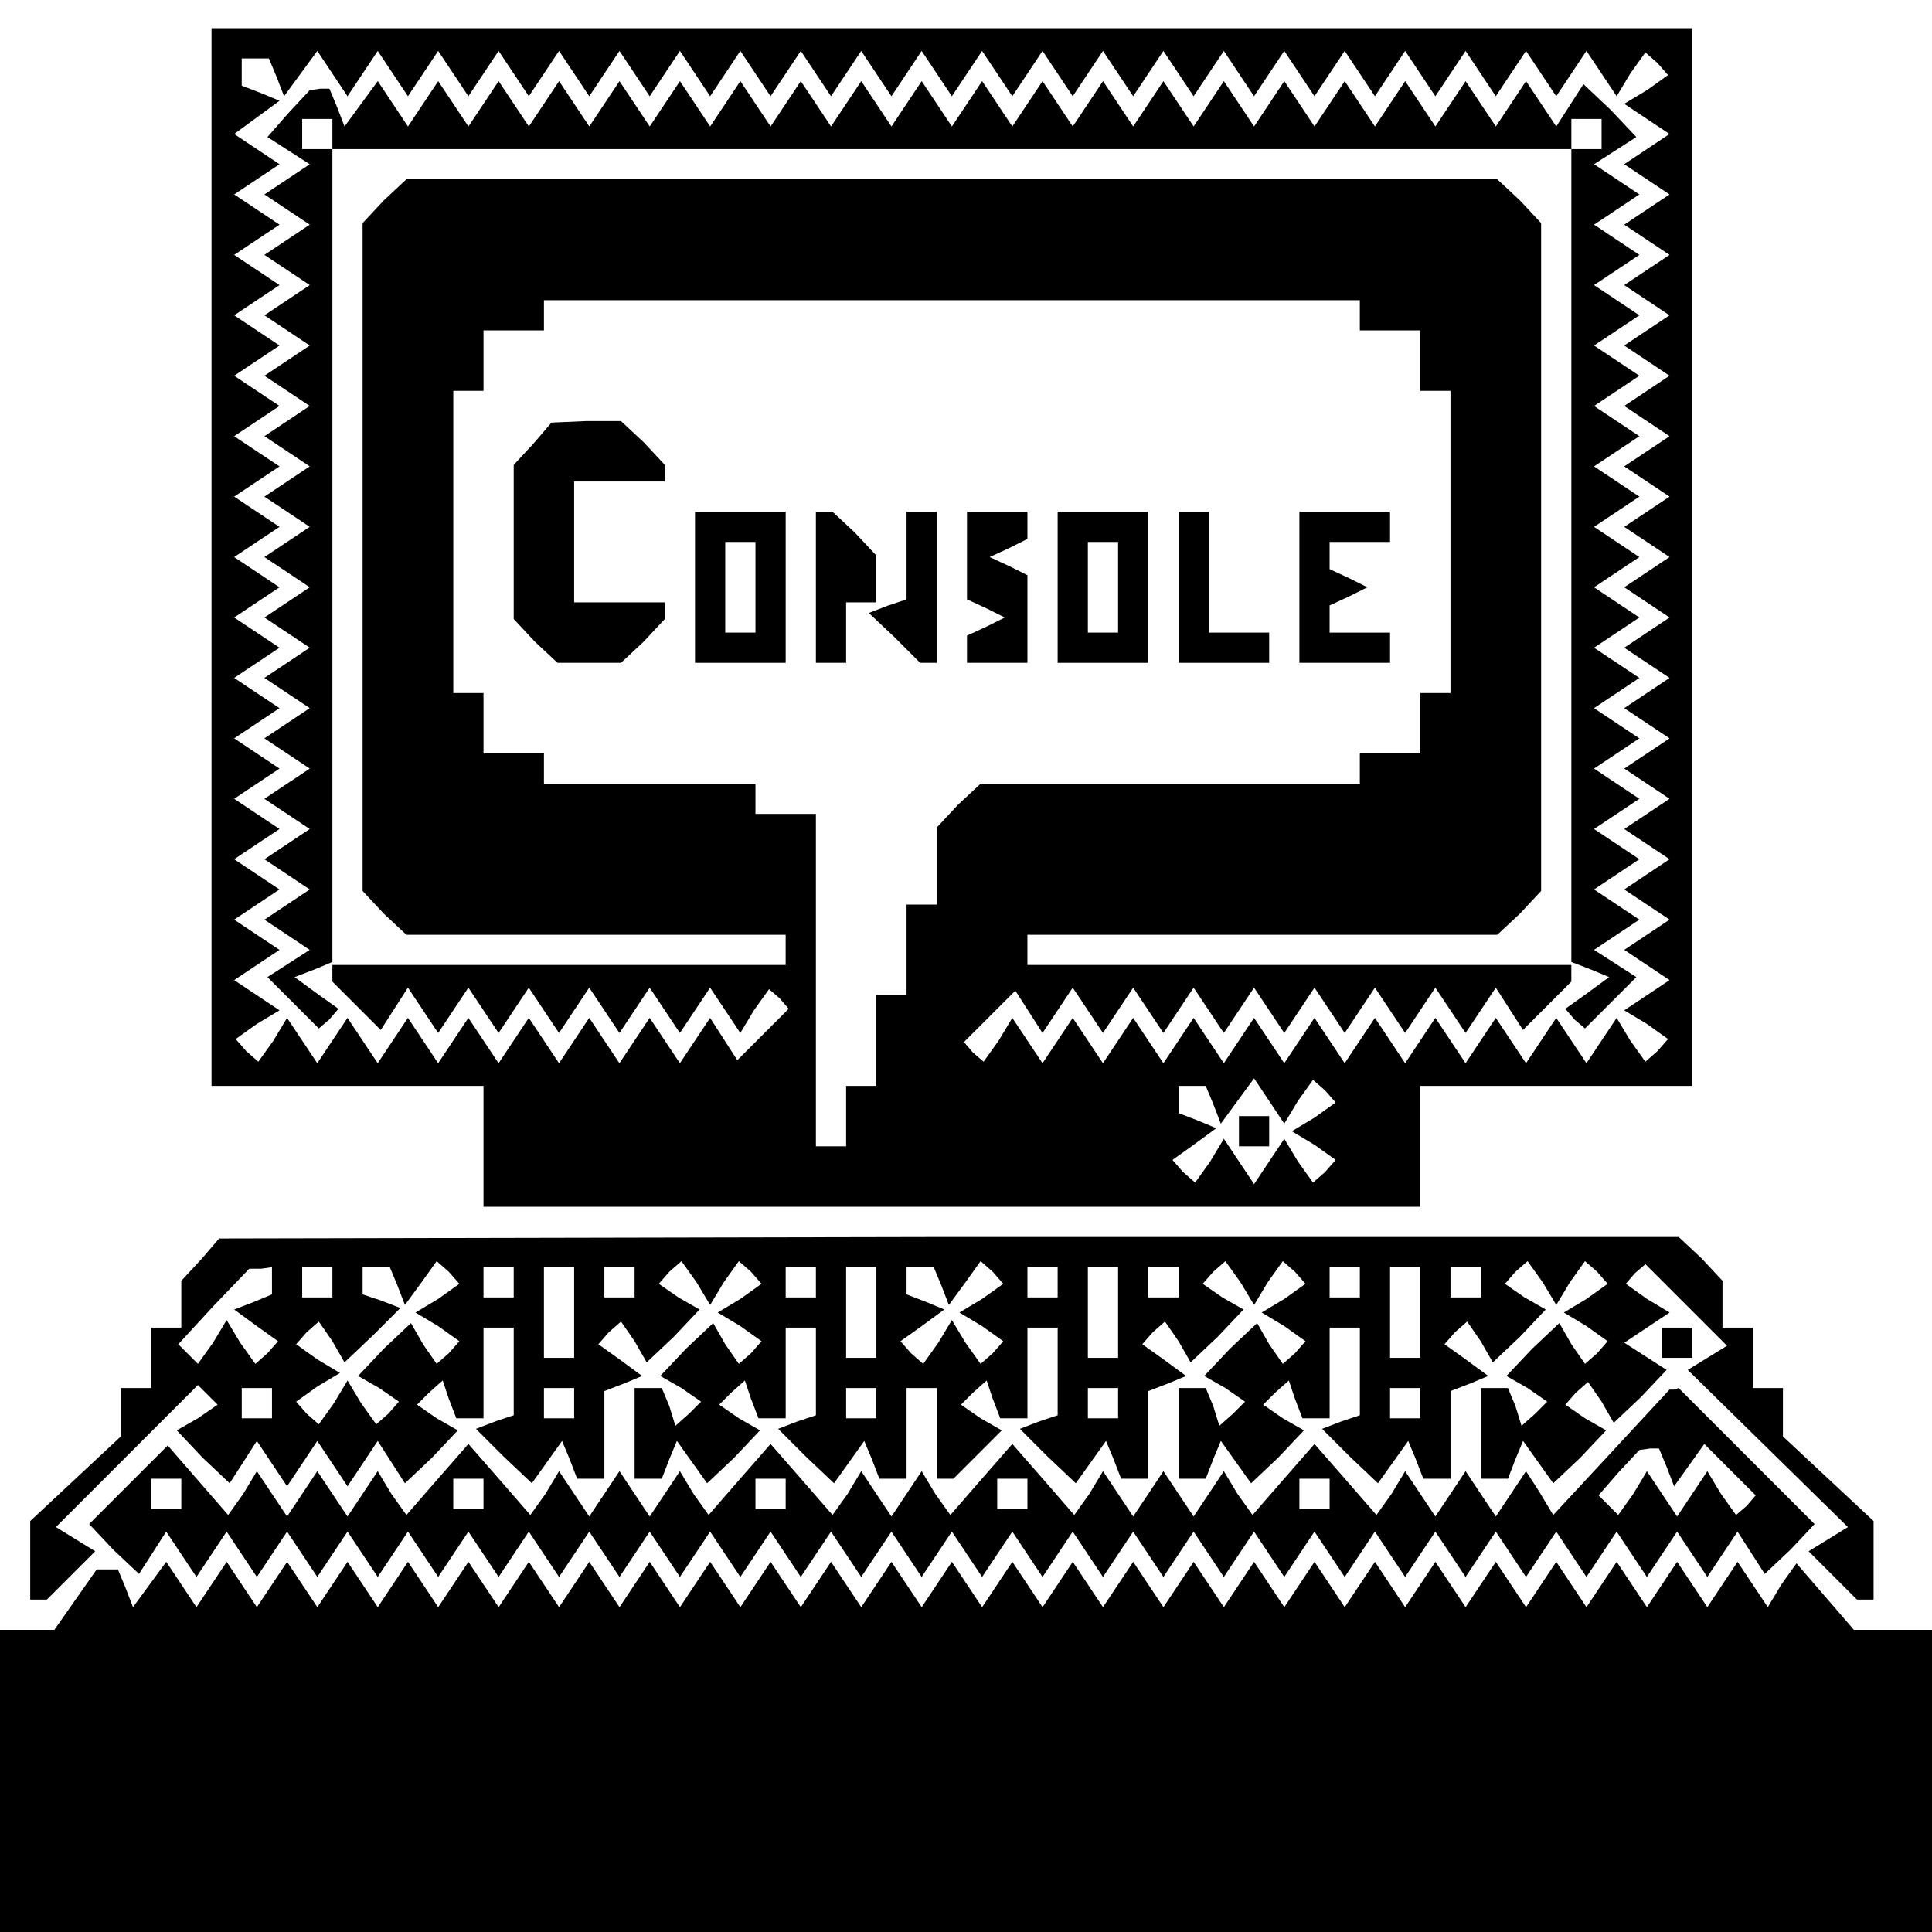 <?xml version="1.0" standalone="no"?>
<!DOCTYPE svg PUBLIC "-//W3C//DTD SVG 20010904//EN"
 "http://www.w3.org/TR/2001/REC-SVG-20010904/DTD/svg10.dtd">
<svg version="1.0" xmlns="http://www.w3.org/2000/svg"
 width="468pt" height="468pt" viewBox="0 0 468 468"
 preserveAspectRatio="xMidYMid meet">
<g transform="translate(0,468) scale(0.366,-0.366)"
fill="#000000" stroke="none">
<path d="M140 910 l0 -350 90 0 90 0 0 -40 0 -40 310 0 310 0 0 40 0 40 90 0
90 0 0 350 0 350 -490 0 -490 0 0 -350z m43 318 l5 -13 11 15 11 15 10 -15 10
-15 10 15 10 15 10 -15 10 -15 10 15 10 15 10 -15 10 -15 10 15 10 15 10 -15
10 -15 10 15 10 15 10 -15 10 -15 10 15 10 15 10 -15 10 -15 10 15 10 15 10
-15 10 -15 10 15 10 15 10 -15 10 -15 10 15 10 15 10 -15 10 -15 10 15 10 15
10 -15 10 -15 10 15 10 15 10 -15 10 -15 10 15 10 15 10 -15 10 -15 10 15 10
15 10 -15 10 -15 10 15 10 15 10 -15 10 -15 10 15 10 15 10 -15 10 -15 10 15
10 15 10 -15 10 -15 10 15 10 15 10 -15 10 -15 10 15 10 15 10 -15 10 -15 10
15 10 15 10 -15 10 -15 10 15 10 15 10 -15 10 -15 10 15 10 15 10 -15 10 -15
10 15 10 15 10 -15 10 -15 9 15 10 14 8 -7 7 -8 -14 -10 -15 -9 15 -10 15 -10
-15 -10 -15 -10 15 -10 15 -10 -15 -10 -15 -10 15 -10 15 -10 -15 -10 -15 -10
15 -10 15 -10 -15 -10 -15 -10 15 -10 15 -10 -15 -10 -15 -10 15 -10 15 -10
-15 -10 -15 -10 15 -10 15 -10 -15 -10 -15 -10 15 -10 15 -10 -15 -10 -15 -10
15 -10 15 -10 -15 -10 -15 -10 15 -10 15 -10 -15 -10 -15 -10 15 -10 15 -10
-15 -10 -15 -10 15 -10 15 -10 -15 -10 -15 -10 15 -10 15 -10 -15 -10 -15 -10
15 -10 15 -10 -15 -10 -15 -10 15 -10 15 -10 -15 -10 -15 -10 15 -9 14 -10 -7
-8 -8 -7 -10 14 -9 15 -10 -15 -10 -15 -10 15 -10 15 -10 -15 -10 -15 -10 15
-10 15 -10 -15 -10 -15 -10 15 -10 15 -10 -15 -10 -15 -10 15 -10 15 -10 -15
-10 -15 -10 15 -10 15 -10 -15 -10 -15 -10 15 -10 15 -10 -15 -10 -15 -10 15
-10 15 -10 -15 -10 -15 -10 15 -10 15 -10 -15 -10 -15 -10 15 -10 15 -10 -15
-10 -15 -10 15 -10 15 -9 -15 -10 -14 -7 6 -6 7 17 17 17 17 9 -14 9 -14 10
15 10 15 10 -15 10 -15 10 15 10 15 10 -15 10 -15 10 15 10 15 10 -15 10 -15
10 15 10 15 10 -15 10 -15 10 15 10 15 10 -15 10 -15 10 15 10 15 10 -15 10
-15 10 15 10 15 10 -15 10 -15 10 15 10 15 9 -14 9 -14 16 16 16 16 0 5 0 6
-180 0 -180 0 0 10 0 10 156 0 155 0 15 14 14 15 0 221 0 221 -14 15 -15 14
-361 0 -361 0 -15 -14 -14 -15 0 -221 0 -221 14 -15 15 -14 125 0 126 0 0 -10
0 -10 -150 0 -150 0 0 -6 0 -5 16 -16 16 -16 9 14 9 14 10 -15 10 -15 10 15
10 15 10 -15 10 -15 10 15 10 15 10 -15 10 -15 10 15 10 15 10 -15 10 -15 10
15 10 15 10 -15 10 -15 10 15 10 15 10 -15 10 -15 9 15 10 14 7 -6 6 -7 -17
-17 -17 -17 -9 14 -9 14 -10 -15 -10 -15 -10 15 -10 15 -10 -15 -10 -15 -10
15 -10 15 -10 -15 -10 -15 -10 15 -10 15 -10 -15 -10 -15 -10 15 -10 15 -10
-15 -10 -15 -10 15 -10 15 -10 -15 -10 -15 -10 15 -10 15 -10 -15 -10 -15 -10
15 -10 15 -9 -15 -10 -14 -8 7 -7 8 14 10 15 9 -15 10 -15 10 15 10 15 10 -15
10 -15 10 15 10 15 10 -15 10 -15 10 15 10 15 10 -15 10 -15 10 15 10 15 10
-15 10 -15 10 15 10 15 10 -15 10 -15 10 15 10 15 10 -15 10 -15 10 15 10 15
10 -15 10 -15 10 15 10 15 10 -15 10 -15 10 15 10 15 10 -15 10 -15 10 15 10
15 10 -15 10 -15 10 15 10 15 10 -15 10 -15 10 15 10 15 10 -15 10 -15 10 15
10 15 10 -15 10 -15 10 15 10 15 10 -15 10 -15 10 15 11 15 11 -12 5 -13 5 0
9 0 9 9 0 9 0 5 -12z m717 -158 l0 -10 20 0 20 0 0 -20 0 -20 10 0 10 0 0
-100 0 -100 -10 0 -10 0 0 -20 0 -20 -20 0 -20 0 0 -10 0 -10 -126 0 -125 0
-15 -14 -14 -15 0 -25 0 -26 -10 0 -10 0 0 -30 0 -30 -10 0 -10 0 0 -30 0 -30
-10 0 -10 0 0 -20 0 -20 -10 0 -10 0 0 110 0 110 -20 0 -20 0 0 10 0 10 -70 0
-70 0 0 10 0 10 -20 0 -20 0 0 20 0 20 -10 0 -10 0 0 100 0 100 10 0 10 0 0
20 0 20 20 0 20 0 0 10 0 10 270 0 270 0 0 -10z m-97 -522 l5 -13 11 15 11 15
10 -15 10 -15 9 15 10 14 8 -7 7 -8 -14 -10 -15 -9 15 -9 14 -10 -7 -8 -8 -7
-10 14 -9 15 -10 -15 -10 -15 -10 15 -10 15 -9 -15 -10 -14 -8 7 -7 8 14 10
15 11 -12 5 -13 5 0 9 0 9 9 0 9 0 5 -12z"/>
<path d="M191 1204 l-14 -16 14 -9 14 -9 -15 -10 -15 -10 15 -10 15 -10 -15
-10 -15 -10 15 -10 15 -10 -15 -10 -15 -10 15 -10 15 -10 -15 -10 -15 -10 15
-10 15 -10 -15 -10 -15 -10 15 -10 15 -10 -15 -10 -15 -10 15 -10 15 -10 -15
-10 -15 -10 15 -10 15 -10 -15 -10 -15 -10 15 -10 15 -10 -15 -10 -15 -10 15
-10 15 -10 -15 -10 -15 -10 15 -10 15 -10 -15 -10 -15 -10 15 -10 15 -10 -15
-10 -15 -10 15 -10 15 -10 -15 -10 -15 -10 15 -10 15 -10 -14 -9 -14 -9 17
-17 17 -17 7 6 6 7 -14 10 -15 11 13 5 12 5 0 269 0 269 410 0 410 0 0 -269 0
-269 13 -5 12 -5 -15 -11 -14 -10 6 -7 7 -6 17 17 17 17 -14 9 -14 9 15 10 15
10 -15 10 -15 10 15 10 15 10 -15 10 -15 10 15 10 15 10 -15 10 -15 10 15 10
15 10 -15 10 -15 10 15 10 15 10 -15 10 -15 10 15 10 15 10 -15 10 -15 10 15
10 15 10 -15 10 -15 10 15 10 15 10 -15 10 -15 10 15 10 15 10 -15 10 -15 10
15 10 15 10 -15 10 -15 10 15 10 15 10 -15 10 -15 10 15 10 15 10 -15 10 -15
10 15 10 15 10 -15 10 -15 10 14 9 14 9 -17 18 -18 17 -9 -14 -9 -14 -10 15
-10 15 -10 -15 -10 -15 -10 15 -10 15 -10 -15 -10 -15 -10 15 -10 15 -10 -15
-10 -15 -10 15 -10 15 -10 -15 -10 -15 -10 15 -10 15 -10 -15 -10 -15 -10 15
-10 15 -10 -15 -10 -15 -10 15 -10 15 -10 -15 -10 -15 -10 15 -10 15 -10 -15
-10 -15 -10 15 -10 15 -10 -15 -10 -15 -10 15 -10 15 -10 -15 -10 -15 -10 15
-10 15 -10 -15 -10 -15 -10 15 -10 15 -10 -15 -10 -15 -10 15 -10 15 -10 -15
-10 -15 -10 15 -10 15 -10 -15 -10 -15 -10 15 -10 15 -10 -15 -10 -15 -10 15
-10 15 -10 -15 -10 -15 -10 15 -10 15 -10 -15 -10 -15 -10 15 -10 15 -10 -15
-10 -15 -10 15 -10 15 -10 -15 -10 -15 -10 15 -10 15 -11 -15 -11 -15 -5 13
-5 12 -6 0 -7 -1 -14 -15z m29 -14 l0 -10 -10 0 -10 0 0 10 0 10 10 0 10 0 0
-10z m840 0 l0 -10 -10 0 -10 0 0 10 0 10 10 0 10 0 0 -10z"/>
<path d="M353 985 l-13 -14 0 -51 0 -51 14 -15 15 -14 21 0 21 0 15 14 14 15
0 5 0 6 -30 0 -30 0 0 40 0 40 30 0 30 0 0 6 0 5 -14 15 -15 14 -23 0 -23 -1
-12 -14z"/>
<path d="M460 890 l0 -50 30 0 30 0 0 50 0 50 -30 0 -30 0 0 -50z m40 0 l0
-30 -10 0 -10 0 0 30 0 30 10 0 10 0 0 -30z"/>
<path d="M540 890 l0 -50 10 0 10 0 0 20 0 20 10 0 10 0 0 16 0 15 -14 15 -15
14 -5 0 -6 0 0 -50z"/>
<path d="M600 911 l0 -29 -12 -4 -13 -5 17 -16 17 -17 5 0 6 0 0 50 0 50 -10
0 -10 0 0 -29z"/>
<path d="M640 911 l0 -29 13 -6 12 -6 -12 -6 -13 -6 0 -9 0 -9 20 0 20 0 0 29
0 29 -12 6 -13 6 13 6 12 6 0 9 0 9 -20 0 -20 0 0 -29z"/>
<path d="M700 890 l0 -50 30 0 30 0 0 50 0 50 -30 0 -30 0 0 -50z m40 0 l0
-30 -10 0 -10 0 0 30 0 30 10 0 10 0 0 -30z"/>
<path d="M780 890 l0 -50 30 0 30 0 0 10 0 10 -20 0 -20 0 0 40 0 40 -10 0
-10 0 0 -50z"/>
<path d="M860 890 l0 -50 30 0 30 0 0 10 0 10 -20 0 -20 0 0 9 0 9 13 6 12 6
-12 6 -13 6 0 9 0 9 20 0 20 0 0 10 0 10 -30 0 -30 0 0 -50z"/>
<path d="M820 530 l0 -10 10 0 10 0 0 10 0 10 -10 0 -10 0 0 -10z"/>
<path d="M133 445 l-13 -14 0 -16 0 -15 -10 0 -10 0 0 -20 0 -20 -10 0 -10 0
0 -16 0 -16 -30 -28 -30 -28 0 -26 0 -26 6 0 5 0 16 16 16 16 -13 8 -13 8 47
47 47 47 7 -7 6 -6 -13 -9 -14 -8 17 -18 18 -17 9 14 9 14 10 -15 10 -15 10
15 10 15 10 -15 10 -15 10 15 10 15 9 -14 9 -14 18 17 17 18 -14 8 -13 9 8 8
9 8 4 -12 5 -13 9 0 9 0 0 30 0 30 10 0 10 0 0 -29 0 -29 -12 -4 -13 -5 18
-18 19 -18 10 14 10 14 5 -12 5 -13 9 0 9 0 0 29 0 29 13 5 12 5 -15 11 -14
10 7 8 8 7 9 -13 8 -14 18 17 17 18 -14 8 -13 9 7 8 8 7 10 -14 9 -15 9 15 10
14 8 -7 7 -8 -14 -10 -15 -9 15 -9 14 -10 -7 -8 -8 -7 -9 13 -8 14 -18 -17
-17 -18 14 -8 13 -9 -8 -8 -9 -8 -4 13 -5 12 -9 0 -9 0 0 -30 0 -30 9 0 9 0 5
13 5 12 10 -14 10 -14 18 17 17 18 -14 8 -13 9 8 8 9 8 4 -12 5 -13 9 0 9 0 0
30 0 30 10 0 10 0 0 -29 0 -29 -12 -4 -13 -5 18 -18 19 -18 10 14 10 14 5 -12
5 -13 9 0 9 0 0 30 0 30 10 0 10 0 0 -30 0 -30 6 0 5 0 16 16 16 16 -14 8 -13
9 8 8 9 8 4 -12 5 -13 9 0 9 0 0 30 0 30 10 0 10 0 0 -29 0 -29 -12 -4 -13 -5
18 -18 19 -18 10 14 10 14 5 -12 5 -13 9 0 9 0 0 29 0 29 13 5 12 5 -15 11
-14 10 7 8 8 7 9 -13 8 -14 18 17 17 18 -14 8 -13 9 7 8 8 7 10 -14 9 -15 9
15 10 14 8 -7 7 -8 -14 -10 -15 -9 15 -9 14 -10 -7 -8 -8 -7 -9 13 -8 14 -18
-17 -17 -18 14 -8 13 -9 -8 -8 -9 -8 -4 13 -5 12 -9 0 -9 0 0 -30 0 -30 9 0 9
0 5 13 5 12 10 -14 10 -14 18 17 17 18 -14 8 -13 9 8 8 9 8 4 -12 5 -13 9 0 9
0 0 30 0 30 10 0 10 0 0 -29 0 -29 -12 -4 -13 -5 18 -18 19 -18 10 14 10 14 5
-12 5 -13 9 0 9 0 0 29 0 29 13 5 12 5 -15 11 -14 10 7 8 8 7 9 -13 8 -14 18
17 17 18 -14 8 -13 9 7 8 8 7 10 -14 9 -15 9 15 10 14 8 -7 7 -8 -14 -10 -15
-9 15 -9 14 -10 -7 -8 -8 -7 -9 13 -8 14 -18 -17 -17 -18 14 -8 13 -9 -8 -8
-9 -8 -4 13 -5 12 -9 0 -9 0 0 -30 0 -30 9 0 9 0 5 13 5 12 10 -14 10 -14 18
17 17 18 -14 8 -13 9 7 8 8 7 9 -13 8 -14 18 17 17 18 -14 9 -14 9 15 10 15
10 -15 9 -14 10 6 7 7 6 27 -27 27 -27 -13 -8 -13 -8 53 -52 53 -52 -13 -8
-13 -8 16 -16 16 -16 5 0 6 0 0 26 0 26 -30 28 -30 28 0 16 0 16 -10 0 -10 0
0 20 0 20 -10 0 -10 0 0 16 0 15 -14 15 -15 14 -483 0 -483 -1 -12 -14z m47
-14 l0 -9 -12 -5 -13 -5 15 -11 14 -10 -7 -8 -8 -7 -10 14 -9 15 -9 -15 -10
-14 -6 6 -7 7 23 25 24 25 8 0 7 1 0 -9z m40 -1 l0 -10 -10 0 -10 0 0 10 0 10
10 0 10 0 0 -10z m43 -2 l5 -13 11 15 10 14 8 -7 7 -8 -14 -10 -15 -9 15 -9
14 -10 -7 -8 -8 -7 -9 13 -8 14 -18 -17 -17 -18 14 -8 13 -9 -7 -8 -8 -7 -10
14 -9 15 -9 -15 -10 -14 -8 7 -7 8 14 10 15 9 -15 9 -14 10 7 8 8 7 9 -13 8
-14 19 18 18 18 -13 5 -12 4 0 9 0 9 9 0 9 0 5 -12z m77 2 l0 -10 -10 0 -10 0
0 10 0 10 10 0 10 0 0 -10z m40 -20 l0 -30 -10 0 -10 0 0 30 0 30 10 0 10 0 0
-30z m40 20 l0 -10 -10 0 -10 0 0 10 0 10 10 0 10 0 0 -10z m120 0 l0 -10 -10
0 -10 0 0 10 0 10 10 0 10 0 0 -10z m40 -20 l0 -30 -10 0 -10 0 0 30 0 30 10
0 10 0 0 -30z m43 18 l5 -13 11 15 10 14 8 -7 7 -8 -14 -10 -15 -9 15 -9 14
-10 -7 -8 -8 -7 -10 14 -9 15 -9 -15 -10 -14 -8 7 -7 8 14 10 15 11 -12 5 -13
5 0 9 0 9 9 0 9 0 5 -12z m77 2 l0 -10 -10 0 -10 0 0 10 0 10 10 0 10 0 0 -10z
m40 -20 l0 -30 -10 0 -10 0 0 30 0 30 10 0 10 0 0 -30z m40 20 l0 -10 -10 0
-10 0 0 10 0 10 10 0 10 0 0 -10z m120 0 l0 -10 -10 0 -10 0 0 10 0 10 10 0
10 0 0 -10z m40 -20 l0 -30 -10 0 -10 0 0 30 0 30 10 0 10 0 0 -30z m40 20 l0
-10 -10 0 -10 0 0 10 0 10 10 0 10 0 0 -10z m-800 -80 l0 -10 -10 0 -10 0 0
10 0 10 10 0 10 0 0 -10z m200 0 l0 -10 -10 0 -10 0 0 10 0 10 10 0 10 0 0
-10z m200 0 l0 -10 -10 0 -10 0 0 10 0 10 10 0 10 0 0 -10z m160 0 l0 -10 -10
0 -10 0 0 10 0 10 10 0 10 0 0 -10z m200 0 l0 -10 -10 0 -10 0 0 10 0 10 10 0
10 0 0 -10z"/>
<path d="M1100 390 l0 -10 10 0 10 0 0 10 0 10 -10 0 -10 0 0 -10z"/>
<path d="M1067 318 l-39 -42 -9 15 -9 14 -10 -15 -10 -15 -10 15 -10 15 -10
-15 -10 -15 -10 15 -10 15 -9 -15 -10 -14 -20 23 -21 24 -21 -24 -20 -23 -10
14 -9 15 -10 -15 -10 -15 -10 15 -10 15 -10 -15 -10 -15 -10 15 -10 15 -9 -15
-10 -14 -20 23 -21 24 -21 -24 -20 -23 -10 14 -9 15 -10 -15 -10 -15 -10 15
-10 15 -9 -15 -10 -14 -20 23 -21 24 -21 -24 -20 -23 -10 14 -9 15 -10 -15
-10 -15 -10 15 -10 15 -10 -15 -10 -15 -10 15 -10 15 -9 -15 -10 -14 -20 23
-21 24 -21 -24 -20 -23 -10 14 -9 15 -10 -15 -10 -15 -10 15 -10 15 -10 -15
-10 -15 -10 15 -10 15 -9 -15 -10 -14 -20 23 -20 23 -26 -26 -26 -26 16 -17
17 -16 9 14 9 14 10 -15 10 -15 10 15 10 15 10 -15 10 -15 10 15 10 15 10 -15
10 -15 10 15 10 15 10 -15 10 -15 10 15 10 15 10 -15 10 -15 10 15 10 15 10
-15 10 -15 10 15 10 15 10 -15 10 -15 10 15 10 15 10 -15 10 -15 10 15 10 15
10 -15 10 -15 10 15 10 15 10 -15 10 -15 10 15 10 15 10 -15 10 -15 10 15 10
15 10 -15 10 -15 10 15 10 15 10 -15 10 -15 10 15 10 15 10 -15 10 -15 10 15
10 15 10 -15 10 -15 10 15 10 15 10 -15 10 -15 10 15 10 15 10 -15 10 -15 10
15 10 15 10 -15 10 -15 10 15 10 15 10 -15 10 -15 10 15 10 15 10 -15 10 -15
10 15 10 15 10 -15 10 -15 10 15 10 15 10 -15 10 -15 10 15 10 15 10 -15 10
-15 10 15 10 15 10 -15 10 -15 10 15 10 15 10 -15 10 -15 10 15 10 15 10 -15
10 -15 10 15 10 15 9 -14 9 -14 17 16 16 17 -45 45 -45 45 -3 -1 -3 0 -38 -41z
m36 -10 l5 -13 10 14 10 14 17 -17 17 -17 -6 -7 -7 -6 -10 14 -9 15 -10 -15
-10 -15 -10 15 -10 15 -9 -15 -10 -14 -6 6 -7 7 13 15 14 15 7 1 6 0 5 -12z
m-983 -18 l0 -10 -10 0 -10 0 0 10 0 10 10 0 10 0 0 -10z m200 0 l0 -10 -10 0
-10 0 0 10 0 10 10 0 10 0 0 -10z m200 0 l0 -10 -10 0 -10 0 0 10 0 10 10 0
10 0 0 -10z m160 0 l0 -10 -10 0 -10 0 0 10 0 10 10 0 10 0 0 -10z m200 0 l0
-10 -10 0 -10 0 0 10 0 10 10 0 10 0 0 -10z"/>
<path d="M50 220 l-14 -20 -18 0 -18 0 0 -100 0 -100 640 0 640 0 0 100 0 100
-26 0 -27 0 -19 22 -19 22 -10 -14 -9 -15 -10 15 -10 15 -10 -15 -10 -15 -10
15 -10 15 -10 -15 -10 -15 -10 15 -10 15 -10 -15 -10 -15 -10 15 -10 15 -10
-15 -10 -15 -10 15 -10 15 -10 -15 -10 -15 -10 15 -10 15 -10 -15 -10 -15 -10
15 -10 15 -10 -15 -10 -15 -10 15 -10 15 -10 -15 -10 -15 -10 15 -10 15 -10
-15 -10 -15 -10 15 -10 15 -10 -15 -10 -15 -10 15 -10 15 -10 -15 -10 -15 -10
15 -10 15 -10 -15 -10 -15 -10 15 -10 15 -10 -15 -10 -15 -10 15 -10 15 -10
-15 -10 -15 -10 15 -10 15 -10 -15 -10 -15 -10 15 -10 15 -10 -15 -10 -15 -10
15 -10 15 -10 -15 -10 -15 -10 15 -10 15 -10 -15 -10 -15 -10 15 -10 15 -10
-15 -10 -15 -10 15 -10 15 -10 -15 -10 -15 -10 15 -10 15 -10 -15 -10 -15 -10
15 -10 15 -10 -15 -10 -15 -10 15 -10 15 -10 -15 -10 -15 -10 15 -10 15 -10
-15 -10 -15 -10 15 -10 15 -10 -15 -10 -15 -10 15 -10 15 -10 -15 -10 -15 -10
15 -10 15 -11 -15 -11 -15 -5 13 -5 12 -7 0 -7 0 -14 -20z"/>
</g>
</svg>
